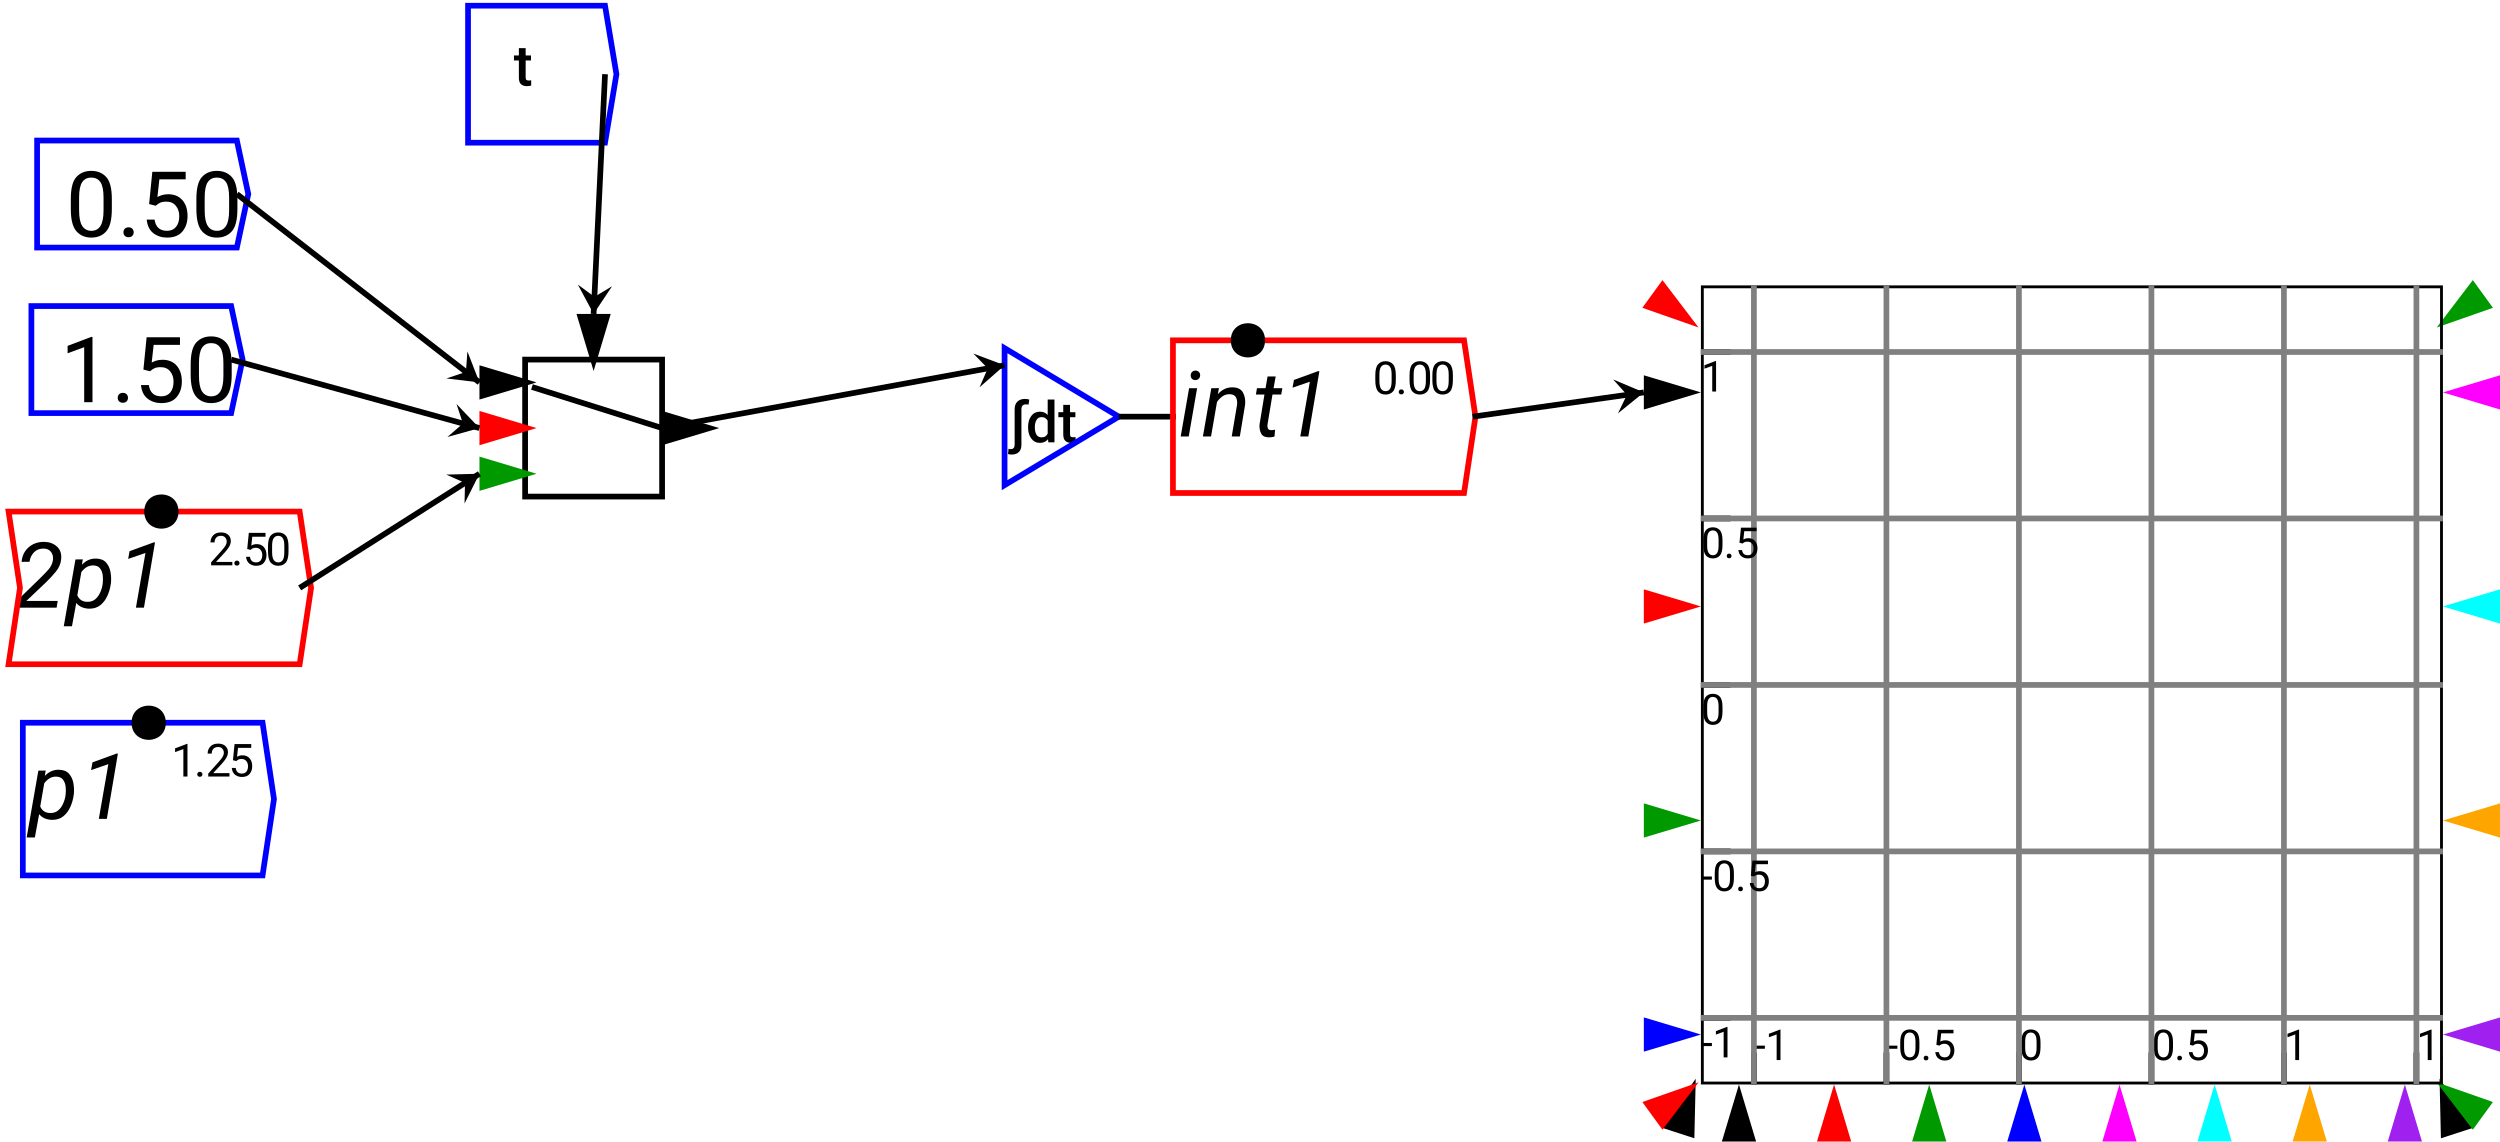 <?xml version="1.0" encoding="UTF-8"?>
<svg xmlns="http://www.w3.org/2000/svg" xmlns:xlink="http://www.w3.org/1999/xlink" width="438pt" height="200pt" viewBox="0 0 438 200" version="1.1">
<defs>
<g>
<symbol overflow="visible" id="glyph0-0">
<path style="stroke:none;" d="M 0.484 0 L 0.484 -7.109 L 3.953 -7.109 L 3.953 0 Z M 0.953 -6.844 L 2.203 -3.891 L 3.469 -6.844 Z M 2.344 -3.562 L 3.688 -0.406 L 3.688 -6.703 Z M 0.75 -6.641 L 0.75 -0.469 L 2.062 -3.562 Z M 0.953 -0.266 L 3.469 -0.266 L 2.203 -3.219 Z M 0.953 -0.266 "/>
</symbol>
<symbol overflow="visible" id="glyph0-1">
<path style="stroke:none;" d="M 3.062 -0.016 C 2.969 0.016 2.859 0.039 2.734 0.062 C 2.609 0.082 2.457 0.094 2.281 0.094 C 1.883 0.094 1.555 -0.016 1.297 -0.234 C 1.035 -0.461 0.906 -0.848 0.906 -1.391 L 0.906 -4.406 L 0.047 -4.406 L 0.047 -5.281 L 0.906 -5.281 L 0.906 -6.562 L 2.094 -6.562 L 2.094 -5.281 L 3.031 -5.281 L 3.031 -4.406 L 2.094 -4.406 L 2.094 -1.453 C 2.094 -1.211 2.145 -1.055 2.25 -0.984 C 2.352 -0.922 2.484 -0.891 2.641 -0.891 C 2.723 -0.891 2.801 -0.895 2.875 -0.906 C 2.957 -0.914 3.02 -0.926 3.062 -0.938 Z M 3.062 -0.016 "/>
</symbol>
<symbol overflow="visible" id="glyph0-2">
<path style="stroke:none;" d="M 1.953 0.391 C 1.953 0.984 1.801 1.422 1.5 1.703 C 1.195 1.992 0.773 2.141 0.234 2.141 C 0.004 2.141 -0.203 2.109 -0.391 2.047 L -0.312 1.125 C -0.176 1.164 -0.039 1.188 0.094 1.188 C 0.539 1.188 0.766 0.922 0.766 0.391 L 0.766 -5.797 C 0.766 -6.379 0.926 -6.828 1.25 -7.141 C 1.57 -7.453 2.016 -7.609 2.578 -7.609 C 2.703 -7.609 2.828 -7.598 2.953 -7.578 C 3.078 -7.555 3.203 -7.531 3.328 -7.5 L 3.203 -6.609 C 3.066 -6.641 2.914 -6.656 2.75 -6.656 C 2.219 -6.656 1.953 -6.367 1.953 -5.797 Z M 1.953 0.391 "/>
</symbol>
<symbol overflow="visible" id="glyph0-3">
<path style="stroke:none;" d="M 3.938 0 L 3.891 -0.547 C 3.535 -0.117 3.062 0.094 2.469 0.094 C 1.832 0.094 1.328 -0.16 0.953 -0.672 C 0.578 -1.18 0.391 -1.816 0.391 -2.578 L 0.391 -2.688 C 0.391 -3.488 0.578 -4.133 0.953 -4.625 C 1.328 -5.125 1.832 -5.375 2.469 -5.375 C 3.031 -5.375 3.484 -5.18 3.828 -4.797 L 3.828 -7.5 L 5.016 -7.5 L 5.016 0 Z M 1.578 -2.578 C 1.578 -2.109 1.664 -1.707 1.844 -1.375 C 2.031 -1.039 2.336 -0.875 2.766 -0.875 C 3.035 -0.875 3.254 -0.93 3.422 -1.047 C 3.598 -1.172 3.734 -1.332 3.828 -1.531 L 3.828 -3.781 C 3.734 -3.969 3.598 -4.117 3.422 -4.234 C 3.254 -4.359 3.039 -4.422 2.781 -4.422 C 2.352 -4.422 2.047 -4.25 1.859 -3.906 C 1.672 -3.57 1.578 -3.164 1.578 -2.688 Z M 1.578 -2.578 "/>
</symbol>
<symbol overflow="visible" id="glyph1-0">
<path style="stroke:none;" d="M 0.781 0 L 0.781 -11.375 L 6.312 -11.375 L 6.312 0 Z M 1.516 -10.953 L 3.531 -6.219 L 5.547 -10.953 Z M 3.75 -5.688 L 5.891 -0.656 L 5.891 -10.719 Z M 1.203 -10.625 L 1.203 -0.75 L 3.297 -5.688 Z M 1.516 -0.422 L 5.547 -0.422 L 3.531 -5.156 Z M 1.516 -0.422 "/>
</symbol>
<symbol overflow="visible" id="glyph1-1">
<path style="stroke:none;" d="M 2.109 -10.672 C 2.109 -10.922 2.18 -11.125 2.328 -11.281 C 2.484 -11.445 2.688 -11.535 2.938 -11.547 C 3.176 -11.547 3.375 -11.469 3.531 -11.312 C 3.695 -11.156 3.773 -10.957 3.766 -10.719 C 3.766 -10.477 3.688 -10.281 3.531 -10.125 C 3.375 -9.969 3.176 -9.883 2.938 -9.875 C 2.695 -9.875 2.5 -9.945 2.344 -10.094 C 2.188 -10.238 2.109 -10.43 2.109 -10.672 Z M 3.234 -8.453 L 1.766 0 L 0.359 0 L 1.828 -8.453 Z M 3.234 -8.453 "/>
</symbol>
<symbol overflow="visible" id="glyph1-2">
<path style="stroke:none;" d="M 4.953 -7.406 C 4.461 -7.414 4.031 -7.285 3.656 -7.016 C 3.289 -6.742 2.977 -6.422 2.719 -6.047 L 1.672 0 L 0.25 0 L 1.719 -8.453 L 3.062 -8.469 L 2.859 -7.406 C 3.191 -7.781 3.57 -8.078 4 -8.297 C 4.438 -8.516 4.914 -8.617 5.438 -8.609 C 6.344 -8.598 6.957 -8.285 7.281 -7.672 C 7.602 -7.066 7.723 -6.359 7.641 -5.547 L 6.719 0 L 5.297 0 L 6.234 -5.562 C 6.285 -6.07 6.223 -6.5 6.047 -6.844 C 5.879 -7.195 5.516 -7.383 4.953 -7.406 Z M 4.953 -7.406 "/>
</symbol>
<symbol overflow="visible" id="glyph1-3">
<path style="stroke:none;" d="M 3.797 0 C 3.629 0.062 3.457 0.102 3.281 0.125 C 3.102 0.145 2.93 0.156 2.766 0.156 C 2.109 0.145 1.664 -0.086 1.438 -0.547 C 1.207 -1.016 1.117 -1.535 1.172 -2.109 L 2.031 -7.344 L 0.531 -7.344 L 0.719 -8.453 L 2.219 -8.453 L 2.578 -10.516 L 4 -10.516 L 3.625 -8.453 L 5.172 -8.453 L 4.969 -7.344 L 3.438 -7.344 L 2.562 -2.078 C 2.531 -1.805 2.555 -1.578 2.641 -1.391 C 2.723 -1.203 2.914 -1.109 3.219 -1.109 C 3.332 -1.109 3.441 -1.113 3.547 -1.125 C 3.66 -1.145 3.773 -1.164 3.891 -1.188 Z M 3.797 0 "/>
</symbol>
<symbol overflow="visible" id="glyph1-4">
<path style="stroke:none;" d="M 6.656 -11.438 L 4.719 0 L 3.312 0 L 4.984 -9.594 L 1.953 -8.547 L 2.203 -9.906 L 6.406 -11.438 Z M 6.656 -11.438 "/>
</symbol>
<symbol overflow="visible" id="glyph1-5">
<path style="stroke:none;" d="M 7.609 -1.188 L 7.422 0 L 0.188 0 L 0.359 -1.109 L 4.562 -5.203 C 5 -5.629 5.457 -6.102 5.938 -6.625 C 6.414 -7.156 6.695 -7.742 6.781 -8.391 C 6.844 -8.922 6.734 -9.375 6.453 -9.75 C 6.18 -10.133 5.766 -10.336 5.203 -10.359 C 4.484 -10.379 3.906 -10.164 3.469 -9.719 C 3.031 -9.281 2.766 -8.723 2.672 -8.047 L 1.281 -8.031 C 1.375 -9.094 1.789 -9.945 2.531 -10.594 C 3.281 -11.238 4.191 -11.551 5.266 -11.531 C 6.148 -11.52 6.883 -11.25 7.469 -10.719 C 8.051 -10.195 8.301 -9.473 8.219 -8.547 C 8.156 -7.734 7.844 -6.988 7.281 -6.312 C 6.719 -5.633 6.16 -5.031 5.609 -4.5 L 2.125 -1.188 Z M 7.609 -1.188 "/>
</symbol>
<symbol overflow="visible" id="glyph1-6">
<path style="stroke:none;" d="M 4.109 0.172 C 3.672 0.16 3.254 0.078 2.859 -0.078 C 2.473 -0.242 2.141 -0.492 1.859 -0.828 L 1.109 3.25 L -0.328 3.25 L 1.719 -8.453 L 3 -8.469 L 2.859 -7.531 C 3.547 -8.27 4.375 -8.629 5.344 -8.609 C 6.125 -8.586 6.707 -8.352 7.094 -7.906 C 7.488 -7.457 7.742 -6.906 7.859 -6.25 C 7.973 -5.594 8 -4.953 7.938 -4.328 L 7.906 -4.156 C 7.82 -3.469 7.629 -2.785 7.328 -2.109 C 7.035 -1.441 6.625 -0.891 6.094 -0.453 C 5.562 -0.023 4.898 0.18 4.109 0.172 Z M 4.875 -7.406 C 4.414 -7.414 4.008 -7.312 3.656 -7.094 C 3.312 -6.875 3.008 -6.586 2.75 -6.234 L 2.047 -2.172 C 2.367 -1.43 2.938 -1.051 3.75 -1.031 C 4.32 -1.008 4.797 -1.156 5.172 -1.469 C 5.555 -1.789 5.852 -2.195 6.062 -2.688 C 6.281 -3.176 6.422 -3.664 6.484 -4.156 L 6.5 -4.312 C 6.551 -4.727 6.551 -5.172 6.5 -5.641 C 6.445 -6.117 6.297 -6.523 6.047 -6.859 C 5.805 -7.203 5.414 -7.383 4.875 -7.406 Z M 4.875 -7.406 "/>
</symbol>
<symbol overflow="visible" id="glyph2-0">
<path style="stroke:none;" d="M 0.391 0 L 0.391 -5.688 L 3.156 -5.688 L 3.156 0 Z M 0.766 -5.484 L 1.766 -3.109 L 2.766 -5.484 Z M 1.875 -2.844 L 2.953 -0.328 L 2.953 -5.359 Z M 0.609 -5.312 L 0.609 -0.375 L 1.656 -2.844 Z M 0.766 -0.219 L 2.766 -0.219 L 1.766 -2.578 Z M 0.766 -0.219 "/>
</symbol>
<symbol overflow="visible" id="glyph2-1">
<path style="stroke:none;" d=""/>
</symbol>
<symbol overflow="visible" id="glyph2-2">
<path style="stroke:none;" d="M 4.047 -3.297 L 4.047 -2.438 C 4.047 -1.5 3.883 -0.844 3.562 -0.469 C 3.238 -0.102 2.801 0.078 2.25 0.078 C 1.707 0.078 1.27 -0.102 0.938 -0.469 C 0.613 -0.844 0.453 -1.5 0.453 -2.438 L 0.453 -3.297 C 0.453 -4.223 0.613 -4.863 0.938 -5.219 C 1.258 -5.582 1.695 -5.766 2.25 -5.766 C 2.801 -5.766 3.238 -5.582 3.562 -5.219 C 3.883 -4.863 4.047 -4.223 4.047 -3.297 Z M 3.312 -2.312 L 3.312 -3.422 C 3.312 -4.055 3.219 -4.504 3.031 -4.766 C 2.852 -5.035 2.594 -5.172 2.25 -5.172 C 1.906 -5.172 1.641 -5.035 1.453 -4.766 C 1.266 -4.504 1.172 -4.055 1.172 -3.422 L 1.172 -2.312 C 1.172 -1.676 1.266 -1.219 1.453 -0.938 C 1.641 -0.656 1.906 -0.516 2.25 -0.516 C 2.602 -0.516 2.867 -0.656 3.047 -0.938 C 3.223 -1.219 3.312 -1.676 3.312 -2.312 Z M 3.312 -2.312 "/>
</symbol>
<symbol overflow="visible" id="glyph2-3">
<path style="stroke:none;" d="M 0.562 -0.391 C 0.562 -0.504 0.598 -0.602 0.672 -0.688 C 0.754 -0.781 0.867 -0.828 1.016 -0.828 C 1.16 -0.828 1.27 -0.781 1.344 -0.688 C 1.426 -0.602 1.469 -0.504 1.469 -0.391 C 1.469 -0.266 1.426 -0.16 1.344 -0.078 C 1.27 0.004 1.16 0.047 1.016 0.047 C 0.867 0.047 0.754 0.004 0.672 -0.078 C 0.598 -0.16 0.562 -0.266 0.562 -0.391 Z M 0.562 -0.391 "/>
</symbol>
<symbol overflow="visible" id="glyph2-4">
<path style="stroke:none;" d="M 4.203 -0.594 L 4.203 0 L 0.484 0 L 0.484 -0.516 L 2.344 -2.594 C 2.688 -2.977 2.914 -3.281 3.031 -3.5 C 3.156 -3.719 3.219 -3.938 3.219 -4.156 C 3.219 -4.438 3.129 -4.676 2.953 -4.875 C 2.785 -5.07 2.539 -5.172 2.219 -5.172 C 1.844 -5.172 1.562 -5.062 1.375 -4.844 C 1.188 -4.633 1.094 -4.359 1.094 -4.016 L 0.375 -4.016 C 0.375 -4.492 0.531 -4.906 0.844 -5.25 C 1.156 -5.594 1.613 -5.766 2.219 -5.766 C 2.758 -5.766 3.18 -5.625 3.484 -5.344 C 3.785 -5.07 3.938 -4.707 3.938 -4.25 C 3.938 -3.914 3.832 -3.578 3.625 -3.234 C 3.414 -2.891 3.164 -2.562 2.875 -2.25 L 1.344 -0.594 Z M 4.203 -0.594 "/>
</symbol>
<symbol overflow="visible" id="glyph2-5">
<path style="stroke:none;" d="M 1.391 -2.703 L 0.812 -2.859 L 1.094 -5.688 L 4.016 -5.688 L 4.016 -5.016 L 1.703 -5.016 L 1.531 -3.469 C 1.633 -3.531 1.766 -3.586 1.922 -3.641 C 2.086 -3.691 2.273 -3.719 2.484 -3.719 C 3.004 -3.719 3.414 -3.547 3.719 -3.203 C 4.031 -2.859 4.188 -2.395 4.188 -1.812 C 4.188 -1.27 4.035 -0.816 3.734 -0.453 C 3.441 -0.098 2.988 0.078 2.375 0.078 C 1.914 0.078 1.52 -0.051 1.188 -0.312 C 0.852 -0.57 0.66 -0.969 0.609 -1.5 L 1.297 -1.5 C 1.379 -0.844 1.738 -0.516 2.375 -0.516 C 2.719 -0.516 2.984 -0.629 3.172 -0.859 C 3.359 -1.098 3.453 -1.414 3.453 -1.812 C 3.453 -2.164 3.352 -2.461 3.156 -2.703 C 2.957 -2.953 2.676 -3.078 2.312 -3.078 C 2.07 -3.078 1.891 -3.039 1.766 -2.969 C 1.641 -2.906 1.516 -2.816 1.391 -2.703 Z M 1.391 -2.703 "/>
</symbol>
<symbol overflow="visible" id="glyph2-6">
<path style="stroke:none;" d="M 2.844 -5.719 L 2.844 0 L 2.125 0 L 2.125 -4.812 L 0.672 -4.281 L 0.672 -4.938 L 2.734 -5.719 Z M 2.844 -5.719 "/>
</symbol>
<symbol overflow="visible" id="glyph3-0">
<path style="stroke:none;" d="M 0.781 0 L 0.781 -11.375 L 6.312 -11.375 L 6.312 0 Z M 1.516 -10.953 L 3.531 -6.219 L 5.547 -10.953 Z M 3.75 -5.688 L 5.891 -0.656 L 5.891 -10.719 Z M 1.203 -10.625 L 1.203 -0.75 L 3.297 -5.688 Z M 1.516 -0.422 L 5.547 -0.422 L 3.531 -5.156 Z M 1.516 -0.422 "/>
</symbol>
<symbol overflow="visible" id="glyph3-1">
<path style="stroke:none;" d=""/>
</symbol>
<symbol overflow="visible" id="glyph3-2">
<path style="stroke:none;" d="M 8.094 -6.594 L 8.094 -4.859 C 8.094 -2.992 7.77 -1.691 7.125 -0.953 C 6.477 -0.211 5.602 0.156 4.5 0.156 C 3.414 0.156 2.547 -0.211 1.891 -0.953 C 1.234 -1.691 0.906 -2.992 0.906 -4.859 L 0.906 -6.594 C 0.906 -8.457 1.227 -9.742 1.875 -10.453 C 2.531 -11.172 3.398 -11.531 4.484 -11.531 C 5.586 -11.531 6.461 -11.172 7.109 -10.453 C 7.766 -9.742 8.094 -8.457 8.094 -6.594 Z M 6.641 -4.625 L 6.641 -6.844 C 6.641 -8.125 6.457 -9.031 6.094 -9.562 C 5.727 -10.094 5.191 -10.359 4.484 -10.359 C 3.797 -10.359 3.27 -10.094 2.906 -9.562 C 2.539 -9.031 2.359 -8.125 2.359 -6.844 L 2.359 -4.625 C 2.359 -3.352 2.539 -2.438 2.906 -1.875 C 3.281 -1.312 3.812 -1.031 4.5 -1.031 C 5.207 -1.031 5.738 -1.312 6.094 -1.875 C 6.457 -2.438 6.641 -3.352 6.641 -4.625 Z M 6.641 -4.625 "/>
</symbol>
<symbol overflow="visible" id="glyph3-3">
<path style="stroke:none;" d="M 1.125 -0.766 C 1.125 -1.016 1.203 -1.223 1.359 -1.391 C 1.516 -1.555 1.738 -1.641 2.031 -1.641 C 2.32 -1.641 2.539 -1.555 2.688 -1.391 C 2.844 -1.223 2.922 -1.016 2.922 -0.766 C 2.922 -0.523 2.844 -0.32 2.688 -0.156 C 2.539 0.008 2.32 0.094 2.031 0.094 C 1.738 0.094 1.516 0.008 1.359 -0.156 C 1.203 -0.32 1.125 -0.523 1.125 -0.766 Z M 1.125 -0.766 "/>
</symbol>
<symbol overflow="visible" id="glyph3-4">
<path style="stroke:none;" d="M 2.781 -5.422 L 1.625 -5.719 L 2.188 -11.375 L 8.031 -11.375 L 8.031 -10.047 L 3.422 -10.047 L 3.078 -6.953 C 3.285 -7.066 3.547 -7.176 3.859 -7.281 C 4.18 -7.383 4.551 -7.438 4.969 -7.438 C 6.02 -7.438 6.848 -7.094 7.453 -6.406 C 8.055 -5.719 8.359 -4.789 8.359 -3.625 C 8.359 -2.539 8.062 -1.641 7.469 -0.922 C 6.875 -0.203 5.973 0.156 4.766 0.156 C 3.836 0.156 3.035 -0.102 2.359 -0.625 C 1.691 -1.145 1.305 -1.938 1.203 -3 L 2.578 -3 C 2.766 -1.688 3.492 -1.031 4.766 -1.031 C 5.441 -1.031 5.969 -1.258 6.344 -1.719 C 6.719 -2.188 6.906 -2.816 6.906 -3.609 C 6.906 -4.328 6.707 -4.926 6.312 -5.406 C 5.926 -5.895 5.367 -6.141 4.641 -6.141 C 4.148 -6.141 3.781 -6.07 3.531 -5.938 C 3.281 -5.812 3.031 -5.641 2.781 -5.422 Z M 2.781 -5.422 "/>
</symbol>
<symbol overflow="visible" id="glyph3-5">
<path style="stroke:none;" d="M 5.703 -11.438 L 5.703 0 L 4.25 0 L 4.25 -9.641 L 1.344 -8.578 L 1.344 -9.875 L 5.469 -11.438 Z M 5.703 -11.438 "/>
</symbol>
<symbol overflow="visible" id="glyph4-0">
<path style="stroke:none;" d="M 0.359 0 L 0.359 -5.312 L 2.953 -5.312 L 2.953 0 Z M 0.703 -5.109 L 1.641 -2.906 L 2.578 -5.109 Z M 1.75 -2.656 L 2.75 -0.312 L 2.75 -5 Z M 0.562 -4.953 L 0.562 -0.344 L 1.531 -2.656 Z M 0.703 -0.203 L 2.578 -0.203 L 1.641 -2.406 Z M 0.703 -0.203 "/>
</symbol>
<symbol overflow="visible" id="glyph4-1">
<path style="stroke:none;" d="M 1.922 -2.531 L 1.922 -1.984 L 0.141 -1.984 L 0.141 -2.531 Z M 1.922 -2.531 "/>
</symbol>
<symbol overflow="visible" id="glyph4-2">
<path style="stroke:none;" d="M 2.656 -5.344 L 2.656 0 L 1.984 0 L 1.984 -4.5 L 0.625 -4 L 0.625 -4.609 L 2.547 -5.344 Z M 2.656 -5.344 "/>
</symbol>
<symbol overflow="visible" id="glyph4-3">
<path style="stroke:none;" d="M 3.781 -3.078 L 3.781 -2.266 C 3.781 -1.398 3.629 -0.789 3.328 -0.438 C 3.023 -0.094 2.613 0.078 2.094 0.078 C 1.594 0.078 1.188 -0.094 0.875 -0.438 C 0.57 -0.789 0.422 -1.398 0.422 -2.266 L 0.422 -3.078 C 0.422 -3.941 0.57 -4.539 0.875 -4.875 C 1.176 -5.207 1.582 -5.375 2.094 -5.375 C 2.602 -5.375 3.008 -5.207 3.312 -4.875 C 3.625 -4.539 3.781 -3.941 3.781 -3.078 Z M 3.094 -2.156 L 3.094 -3.188 C 3.094 -3.789 3.004 -4.211 2.828 -4.453 C 2.66 -4.703 2.414 -4.828 2.094 -4.828 C 1.77 -4.828 1.52 -4.703 1.344 -4.453 C 1.176 -4.211 1.094 -3.789 1.094 -3.188 L 1.094 -2.156 C 1.094 -1.562 1.18 -1.133 1.359 -0.875 C 1.535 -0.613 1.781 -0.484 2.094 -0.484 C 2.426 -0.484 2.676 -0.613 2.844 -0.875 C 3.008 -1.133 3.094 -1.562 3.094 -2.156 Z M 3.094 -2.156 "/>
</symbol>
<symbol overflow="visible" id="glyph4-4">
<path style="stroke:none;" d="M 0.531 -0.359 C 0.531 -0.473 0.562 -0.566 0.625 -0.641 C 0.695 -0.723 0.801 -0.766 0.938 -0.766 C 1.082 -0.766 1.188 -0.723 1.25 -0.641 C 1.32 -0.566 1.359 -0.473 1.359 -0.359 C 1.359 -0.242 1.32 -0.145 1.25 -0.062 C 1.188 0.008 1.082 0.047 0.938 0.047 C 0.801 0.047 0.695 0.008 0.625 -0.062 C 0.562 -0.145 0.531 -0.242 0.531 -0.359 Z M 0.531 -0.359 "/>
</symbol>
<symbol overflow="visible" id="glyph4-5">
<path style="stroke:none;" d="M 1.297 -2.531 L 0.75 -2.672 L 1.016 -5.312 L 3.75 -5.312 L 3.75 -4.688 L 1.594 -4.688 L 1.438 -3.234 C 1.531 -3.297 1.648 -3.348 1.797 -3.391 C 1.953 -3.441 2.125 -3.469 2.312 -3.469 C 2.801 -3.469 3.188 -3.305 3.469 -2.984 C 3.758 -2.66 3.906 -2.227 3.906 -1.688 C 3.906 -1.188 3.766 -0.766 3.484 -0.422 C 3.211 -0.086 2.789 0.078 2.219 0.078 C 1.789 0.078 1.422 -0.039 1.109 -0.281 C 0.797 -0.531 0.613 -0.898 0.562 -1.391 L 1.203 -1.391 C 1.285 -0.785 1.625 -0.484 2.219 -0.484 C 2.539 -0.484 2.785 -0.586 2.953 -0.797 C 3.129 -1.016 3.219 -1.312 3.219 -1.688 C 3.219 -2.02 3.125 -2.297 2.938 -2.516 C 2.758 -2.742 2.5 -2.859 2.156 -2.859 C 1.938 -2.859 1.766 -2.828 1.641 -2.766 C 1.523 -2.711 1.41 -2.633 1.297 -2.531 Z M 1.297 -2.531 "/>
</symbol>
</g>
<clipPath id="clip1">
  <path d="M 298 50 L 428 50 L 428 190 L 298 190 Z M 298 50 "/>
</clipPath>
<clipPath id="clip2">
  <path d="M 306 183 L 308 183 L 308 190 L 306 190 Z M 306 183 "/>
</clipPath>
<clipPath id="clip3">
  <path d="M 306 50 L 308 50 L 308 190 L 306 190 Z M 306 50 "/>
</clipPath>
<clipPath id="clip4">
  <path d="M 330 183 L 331 183 L 331 190 L 330 190 Z M 330 183 "/>
</clipPath>
<clipPath id="clip5">
  <path d="M 330 50 L 331 50 L 331 190 L 330 190 Z M 330 50 "/>
</clipPath>
<clipPath id="clip6">
  <path d="M 353 183 L 355 183 L 355 190 L 353 190 Z M 353 183 "/>
</clipPath>
<clipPath id="clip7">
  <path d="M 353 50 L 355 50 L 355 190 L 353 190 Z M 353 50 "/>
</clipPath>
<clipPath id="clip8">
  <path d="M 376 183 L 378 183 L 378 190 L 376 190 Z M 376 183 "/>
</clipPath>
<clipPath id="clip9">
  <path d="M 376 50 L 378 50 L 378 190 L 376 190 Z M 376 50 "/>
</clipPath>
<clipPath id="clip10">
  <path d="M 399 183 L 401 183 L 401 190 L 399 190 Z M 399 183 "/>
</clipPath>
<clipPath id="clip11">
  <path d="M 399 50 L 401 50 L 401 190 L 399 190 Z M 399 50 "/>
</clipPath>
<clipPath id="clip12">
  <path d="M 422 183 L 424 183 L 424 190 L 422 190 Z M 422 183 "/>
</clipPath>
<clipPath id="clip13">
  <path d="M 423 180 L 428 180 L 428 186 L 423 186 Z M 423 180 "/>
</clipPath>
<clipPath id="clip14">
  <path d="M 422 50 L 424 50 L 424 190 L 422 190 Z M 422 50 "/>
</clipPath>
<clipPath id="clip15">
  <path d="M 298 177 L 304 177 L 304 179 L 298 179 Z M 298 177 "/>
</clipPath>
<clipPath id="clip16">
  <path d="M 298 177 L 428 177 L 428 179 L 298 179 Z M 298 177 "/>
</clipPath>
<clipPath id="clip17">
  <path d="M 298 148 L 304 148 L 304 150 L 298 150 Z M 298 148 "/>
</clipPath>
<clipPath id="clip18">
  <path d="M 298 148 L 428 148 L 428 150 L 298 150 Z M 298 148 "/>
</clipPath>
<clipPath id="clip19">
  <path d="M 298 119 L 304 119 L 304 121 L 298 121 Z M 298 119 "/>
</clipPath>
<clipPath id="clip20">
  <path d="M 298 119 L 428 119 L 428 121 L 298 121 Z M 298 119 "/>
</clipPath>
<clipPath id="clip21">
  <path d="M 298 90 L 304 90 L 304 92 L 298 92 Z M 298 90 "/>
</clipPath>
<clipPath id="clip22">
  <path d="M 298 90 L 428 90 L 428 92 L 298 92 Z M 298 90 "/>
</clipPath>
<clipPath id="clip23">
  <path d="M 298 61 L 304 61 L 304 63 L 298 63 Z M 298 61 "/>
</clipPath>
<clipPath id="clip24">
  <path d="M 298 61 L 428 61 L 428 63 L 298 63 Z M 298 61 "/>
</clipPath>
</defs>
<g id="surface77">
<g style="fill:rgb(0%,0%,0%);fill-opacity:1;">
  <use xlink:href="#glyph0-1" x="90" y="15"/>
</g>
<path style="fill:none;stroke-width:1;stroke-linecap:butt;stroke-linejoin:miter;stroke:rgb(0%,0%,100%);stroke-opacity:1;stroke-miterlimit:10;" d="M -12 -12 L -12 12 L 12 12 L 14 0 L 12 -12 Z M -12 -12 " transform="matrix(1,0,0,1,94,13)"/>
<g style="fill:rgb(0%,0%,0%);fill-opacity:1;">
  <use xlink:href="#glyph0-2" x="177" y="77.5"/>
</g>
<g style="fill:rgb(0%,0%,0%);fill-opacity:1;">
  <use xlink:href="#glyph0-3" x="179.727" y="77.5"/>
  <use xlink:href="#glyph0-1" x="185.376" y="77.5"/>
</g>
<path style="fill:none;stroke-width:1;stroke-linecap:butt;stroke-linejoin:miter;stroke:rgb(0%,0%,100%);stroke-opacity:1;stroke-miterlimit:10;" d="M -8 12 L -8 -12 L 12 0 Z M -8 12 " transform="matrix(1,0,0,1,184,73)"/>
<path style="fill:none;stroke-width:1;stroke-linecap:butt;stroke-linejoin:miter;stroke:rgb(0%,0%,0%);stroke-opacity:1;stroke-miterlimit:10;" d="M 12 0 L 22 0 " transform="matrix(1,0,0,1,184,73)"/>
<g style="fill:rgb(0%,0%,0%);fill-opacity:1;">
  <use xlink:href="#glyph1-1" x="206.5" y="76.469"/>
  <use xlink:href="#glyph1-2" x="210.5" y="76.469"/>
  <use xlink:href="#glyph1-3" x="219.5" y="76.469"/>
  <use xlink:href="#glyph1-4" x="224.5" y="76.469"/>
</g>
<g style="fill:rgb(0%,0%,0%);fill-opacity:1;">
  <use xlink:href="#glyph2-1" x="238.5" y="69.047"/>
  <use xlink:href="#glyph2-2" x="240.5" y="69.047"/>
  <use xlink:href="#glyph2-3" x="244.5" y="69.047"/>
  <use xlink:href="#glyph2-2" x="246.5" y="69.047"/>
  <use xlink:href="#glyph2-2" x="250.5" y="69.047"/>
</g>
<path style="fill:none;stroke-width:1;stroke-linecap:butt;stroke-linejoin:miter;stroke:rgb(100%,0%,0%);stroke-opacity:1;stroke-miterlimit:10;" d="M -25.5 -13.375 L -25.5 13.375 L 25.5 13.375 L 27.5 0 L 25.5 -13.375 Z M -25.5 -13.375 " transform="matrix(1,0,0,1,231,73)"/>
<path style=" stroke:none;fill-rule:nonzero;fill:rgb(0%,0%,0%);fill-opacity:1;" d="M 221.637 59.625 C 221.637 63.625 215.637 63.625 215.637 59.625 C 215.637 55.625 221.637 55.625 221.637 59.625 "/>
<g style="fill:rgb(0%,0%,0%);fill-opacity:1;">
  <use xlink:href="#glyph3-1" x="7.5" y="41.469"/>
  <use xlink:href="#glyph3-2" x="11.5" y="41.469"/>
  <use xlink:href="#glyph3-3" x="20.5" y="41.469"/>
  <use xlink:href="#glyph3-4" x="24.5" y="41.469"/>
  <use xlink:href="#glyph3-2" x="33.5" y="41.469"/>
</g>
<path style="fill:none;stroke-width:1;stroke-linecap:butt;stroke-linejoin:miter;stroke:rgb(0%,0%,100%);stroke-opacity:1;stroke-miterlimit:10;" d="M -17.5 -9.375 L -17.5 9.375 L 17.5 9.375 L 19.5 0 L 17.5 -9.375 Z M -17.5 -9.375 " transform="matrix(1,0,0,1,24,34)"/>
<g style="fill:rgb(0%,0%,0%);fill-opacity:1;">
  <use xlink:href="#glyph3-1" x="6.5" y="70.469"/>
  <use xlink:href="#glyph3-5" x="10.5" y="70.469"/>
  <use xlink:href="#glyph3-3" x="19.5" y="70.469"/>
  <use xlink:href="#glyph3-4" x="23.5" y="70.469"/>
  <use xlink:href="#glyph3-2" x="32.5" y="70.469"/>
</g>
<path style="fill:none;stroke-width:1;stroke-linecap:butt;stroke-linejoin:miter;stroke:rgb(0%,0%,100%);stroke-opacity:1;stroke-miterlimit:10;" d="M -17.5 -9.375 L -17.5 9.375 L 17.5 9.375 L 19.5 0 L 17.5 -9.375 Z M -17.5 -9.375 " transform="matrix(1,0,0,1,23,63)"/>
<g style="fill:rgb(0%,0%,0%);fill-opacity:1;">
  <use xlink:href="#glyph1-5" x="2.5" y="106.469"/>
  <use xlink:href="#glyph1-6" x="11.5" y="106.469"/>
  <use xlink:href="#glyph1-4" x="20.5" y="106.469"/>
</g>
<g style="fill:rgb(0%,0%,0%);fill-opacity:1;">
  <use xlink:href="#glyph2-1" x="34.5" y="99.047"/>
  <use xlink:href="#glyph2-4" x="36.5" y="99.047"/>
  <use xlink:href="#glyph2-3" x="40.5" y="99.047"/>
  <use xlink:href="#glyph2-5" x="42.5" y="99.047"/>
  <use xlink:href="#glyph2-2" x="46.5" y="99.047"/>
</g>
<path style="fill:none;stroke-width:1;stroke-linecap:butt;stroke-linejoin:miter;stroke:rgb(100%,0%,0%);stroke-opacity:1;stroke-miterlimit:10;" d="M -25.5 -13.375 L -23.5 0 L -25.5 13.375 L 25.5 13.375 L 27.5 0 L 25.5 -13.375 Z M -25.5 -13.375 " transform="matrix(1,0,0,1,27,103)"/>
<path style=" stroke:none;fill-rule:nonzero;fill:rgb(0%,0%,0%);fill-opacity:1;" d="M 31.273 89.625 C 31.273 93.625 25.273 93.625 25.273 89.625 C 25.273 85.625 31.273 85.625 31.273 89.625 "/>
<g style="fill:rgb(0%,0%,0%);fill-opacity:1;">
  <use xlink:href="#glyph1-6" x="5" y="143.469"/>
  <use xlink:href="#glyph1-4" x="14" y="143.469"/>
</g>
<g style="fill:rgb(0%,0%,0%);fill-opacity:1;">
  <use xlink:href="#glyph2-1" x="28" y="136.047"/>
  <use xlink:href="#glyph2-6" x="30" y="136.047"/>
  <use xlink:href="#glyph2-3" x="34" y="136.047"/>
  <use xlink:href="#glyph2-4" x="36" y="136.047"/>
  <use xlink:href="#glyph2-5" x="40" y="136.047"/>
</g>
<path style="fill:none;stroke-width:1;stroke-linecap:butt;stroke-linejoin:miter;stroke:rgb(0%,0%,100%);stroke-opacity:1;stroke-miterlimit:10;" d="M -21 -13.375 L -21 13.375 L 21 13.375 L 23 0 L 21 -13.375 Z M -21 -13.375 " transform="matrix(1,0,0,1,25,140)"/>
<path style=" stroke:none;fill-rule:nonzero;fill:rgb(0%,0%,0%);fill-opacity:1;" d="M 29.051 126.625 C 29.051 130.625 23.051 130.625 23.051 126.625 C 23.051 122.625 29.051 122.625 29.051 126.625 "/>
<path style=" stroke:none;fill-rule:nonzero;fill:rgb(0%,0%,0%);fill-opacity:1;" d="M 297.09 188.988 L 291.148 197.574 L 296.852 199.426 "/>
<path style=" stroke:none;fill-rule:nonzero;fill:rgb(0%,0%,0%);fill-opacity:1;" d="M 427.41 188.988 L 427.648 199.426 L 433.352 197.574 "/>
<path style=" stroke:none;fill-rule:nonzero;fill:rgb(100%,0%,0%);fill-opacity:1;" d="M 297.59 189.621 L 287.738 193.074 L 291.262 197.926 "/>
<path style=" stroke:none;fill-rule:nonzero;fill:rgb(100%,0%,0%);fill-opacity:1;" d="M 297.59 57.379 L 291.262 49.074 L 287.738 53.926 "/>
<path style=" stroke:none;fill-rule:nonzero;fill:rgb(0%,60%,0%);fill-opacity:1;" d="M 426.91 189.621 L 433.238 197.926 L 436.762 193.074 "/>
<path style=" stroke:none;fill-rule:nonzero;fill:rgb(0%,60%,0%);fill-opacity:1;" d="M 426.91 57.379 L 436.762 53.926 L 433.238 49.074 "/>
<path style=" stroke:none;fill-rule:nonzero;fill:rgb(0%,0%,0%);fill-opacity:1;" d="M 298 68.75 L 288 65.75 L 288 71.75 "/>
<path style=" stroke:none;fill-rule:nonzero;fill:rgb(100%,0%,0%);fill-opacity:1;" d="M 298 106.25 L 288 103.25 L 288 109.25 "/>
<path style=" stroke:none;fill-rule:nonzero;fill:rgb(0%,60%,0%);fill-opacity:1;" d="M 298 143.75 L 288 140.75 L 288 146.75 "/>
<path style=" stroke:none;fill-rule:nonzero;fill:rgb(0%,0%,100%);fill-opacity:1;" d="M 298 181.25 L 288 178.25 L 288 184.25 "/>
<path style=" stroke:none;fill-rule:nonzero;fill:rgb(100%,0%,100%);fill-opacity:1;" d="M 428 68.75 L 438 71.75 L 438 65.75 "/>
<path style=" stroke:none;fill-rule:nonzero;fill:rgb(0%,100%,100%);fill-opacity:1;" d="M 428 106.25 L 438 109.25 L 438 103.25 "/>
<path style=" stroke:none;fill-rule:nonzero;fill:rgb(100%,64.7%,0%);fill-opacity:1;" d="M 428 143.75 L 438 146.75 L 438 140.75 "/>
<path style=" stroke:none;fill-rule:nonzero;fill:rgb(62.7%,12.5%,94.1%);fill-opacity:1;" d="M 428 181.25 L 438 184.25 L 438 178.25 "/>
<path style=" stroke:none;fill-rule:nonzero;fill:rgb(0%,0%,0%);fill-opacity:1;" d="M 304.668 190 L 301.668 200 L 307.668 200 "/>
<path style=" stroke:none;fill-rule:nonzero;fill:rgb(100%,0%,0%);fill-opacity:1;" d="M 321.332 190 L 318.332 200 L 324.332 200 "/>
<path style=" stroke:none;fill-rule:nonzero;fill:rgb(0%,60%,0%);fill-opacity:1;" d="M 338 190 L 335 200 L 341 200 "/>
<path style=" stroke:none;fill-rule:nonzero;fill:rgb(0%,0%,100%);fill-opacity:1;" d="M 354.668 190 L 351.668 200 L 357.668 200 "/>
<path style=" stroke:none;fill-rule:nonzero;fill:rgb(100%,0%,100%);fill-opacity:1;" d="M 371.332 190 L 368.332 200 L 374.332 200 "/>
<path style=" stroke:none;fill-rule:nonzero;fill:rgb(0%,100%,100%);fill-opacity:1;" d="M 388 190 L 385 200 L 391 200 "/>
<path style=" stroke:none;fill-rule:nonzero;fill:rgb(100%,64.7%,0%);fill-opacity:1;" d="M 404.668 190 L 401.668 200 L 407.668 200 "/>
<path style=" stroke:none;fill-rule:nonzero;fill:rgb(62.7%,12.5%,94.1%);fill-opacity:1;" d="M 421.332 190 L 418.332 200 L 424.332 200 "/>
<g clip-path="url(#clip1)" clip-rule="nonzero">
<path style="fill:none;stroke-width:1;stroke-linecap:butt;stroke-linejoin:miter;stroke:rgb(0%,0%,0%);stroke-opacity:1;stroke-miterlimit:10;" d="M 275 177 L 405 177 L 405 37 L 275 37 Z M 275 177 " transform="matrix(1,0,0,1,23,13)"/>
</g>
<g clip-path="url(#clip2)" clip-rule="nonzero">
<path style="fill:none;stroke-width:1;stroke-linecap:butt;stroke-linejoin:miter;stroke:rgb(0%,0%,0%);stroke-opacity:1;stroke-miterlimit:10;" d="M 284.285 177 L 284.285 171.398 " transform="matrix(1,0,0,1,23,13)"/>
</g>
<g style="fill:rgb(0%,0%,0%);fill-opacity:1;">
  <use xlink:href="#glyph4-1" x="307.285" y="185.728"/>
  <use xlink:href="#glyph4-2" x="309.285" y="185.728"/>
</g>
<g clip-path="url(#clip3)" clip-rule="nonzero">
<path style="fill:none;stroke-width:1;stroke-linecap:butt;stroke-linejoin:miter;stroke:rgb(50%,50%,50%);stroke-opacity:1;stroke-miterlimit:10;" d="M 284.285 177 L 284.285 37 " transform="matrix(1,0,0,1,23,13)"/>
</g>
<g clip-path="url(#clip4)" clip-rule="nonzero">
<path style="fill:none;stroke-width:1;stroke-linecap:butt;stroke-linejoin:miter;stroke:rgb(0%,0%,0%);stroke-opacity:1;stroke-miterlimit:10;" d="M 307.5 177 L 307.5 171.398 " transform="matrix(1,0,0,1,23,13)"/>
</g>
<g style="fill:rgb(0%,0%,0%);fill-opacity:1;">
  <use xlink:href="#glyph4-1" x="330.5" y="185.728"/>
  <use xlink:href="#glyph4-3" x="332.5" y="185.728"/>
  <use xlink:href="#glyph4-4" x="336.5" y="185.728"/>
  <use xlink:href="#glyph4-5" x="338.5" y="185.728"/>
</g>
<g clip-path="url(#clip5)" clip-rule="nonzero">
<path style="fill:none;stroke-width:1;stroke-linecap:butt;stroke-linejoin:miter;stroke:rgb(50%,50%,50%);stroke-opacity:1;stroke-miterlimit:10;" d="M 307.5 177 L 307.5 37 " transform="matrix(1,0,0,1,23,13)"/>
</g>
<g clip-path="url(#clip6)" clip-rule="nonzero">
<path style="fill:none;stroke-width:1;stroke-linecap:butt;stroke-linejoin:miter;stroke:rgb(0%,0%,0%);stroke-opacity:1;stroke-miterlimit:10;" d="M 330.715 177 L 330.715 171.398 " transform="matrix(1,0,0,1,23,13)"/>
</g>
<g style="fill:rgb(0%,0%,0%);fill-opacity:1;">
  <use xlink:href="#glyph4-3" x="353.715" y="185.728"/>
</g>
<g clip-path="url(#clip7)" clip-rule="nonzero">
<path style="fill:none;stroke-width:1;stroke-linecap:butt;stroke-linejoin:miter;stroke:rgb(50%,50%,50%);stroke-opacity:1;stroke-miterlimit:10;" d="M 330.715 177 L 330.715 37 " transform="matrix(1,0,0,1,23,13)"/>
</g>
<g clip-path="url(#clip8)" clip-rule="nonzero">
<path style="fill:none;stroke-width:1;stroke-linecap:butt;stroke-linejoin:miter;stroke:rgb(0%,0%,0%);stroke-opacity:1;stroke-miterlimit:10;" d="M 353.93 177 L 353.93 171.398 " transform="matrix(1,0,0,1,23,13)"/>
</g>
<g style="fill:rgb(0%,0%,0%);fill-opacity:1;">
  <use xlink:href="#glyph4-3" x="376.93" y="185.728"/>
  <use xlink:href="#glyph4-4" x="380.93" y="185.728"/>
  <use xlink:href="#glyph4-5" x="382.93" y="185.728"/>
</g>
<g clip-path="url(#clip9)" clip-rule="nonzero">
<path style="fill:none;stroke-width:1;stroke-linecap:butt;stroke-linejoin:miter;stroke:rgb(50%,50%,50%);stroke-opacity:1;stroke-miterlimit:10;" d="M 353.93 177 L 353.93 37 " transform="matrix(1,0,0,1,23,13)"/>
</g>
<g clip-path="url(#clip10)" clip-rule="nonzero">
<path style="fill:none;stroke-width:1;stroke-linecap:butt;stroke-linejoin:miter;stroke:rgb(0%,0%,0%);stroke-opacity:1;stroke-miterlimit:10;" d="M 377.145 177 L 377.145 171.398 " transform="matrix(1,0,0,1,23,13)"/>
</g>
<g style="fill:rgb(0%,0%,0%);fill-opacity:1;">
  <use xlink:href="#glyph4-2" x="400.145" y="185.728"/>
</g>
<g clip-path="url(#clip11)" clip-rule="nonzero">
<path style="fill:none;stroke-width:1;stroke-linecap:butt;stroke-linejoin:miter;stroke:rgb(50%,50%,50%);stroke-opacity:1;stroke-miterlimit:10;" d="M 377.145 177 L 377.145 37 " transform="matrix(1,0,0,1,23,13)"/>
</g>
<g clip-path="url(#clip12)" clip-rule="nonzero">
<path style="fill:none;stroke-width:1;stroke-linecap:butt;stroke-linejoin:miter;stroke:rgb(0%,0%,0%);stroke-opacity:1;stroke-miterlimit:10;" d="M 400.355 177 L 400.355 171.398 " transform="matrix(1,0,0,1,23,13)"/>
</g>
<g clip-path="url(#clip13)" clip-rule="nonzero">
<g style="fill:rgb(0%,0%,0%);fill-opacity:1;">
  <use xlink:href="#glyph4-2" x="423.355" y="185.728"/>
  <use xlink:href="#glyph4-4" x="427.355" y="185.728"/>
  <use xlink:href="#glyph4-5" x="429.355" y="185.728"/>
</g>
</g>
<g clip-path="url(#clip14)" clip-rule="nonzero">
<path style="fill:none;stroke-width:1;stroke-linecap:butt;stroke-linejoin:miter;stroke:rgb(50%,50%,50%);stroke-opacity:1;stroke-miterlimit:10;" d="M 400.355 177 L 400.355 37 " transform="matrix(1,0,0,1,23,13)"/>
</g>
<g clip-path="url(#clip15)" clip-rule="nonzero">
<path style="fill:none;stroke-width:1;stroke-linecap:butt;stroke-linejoin:miter;stroke:rgb(0%,0%,0%);stroke-opacity:1;stroke-miterlimit:10;" d="M 275 165.332 L 280.199 165.332 " transform="matrix(1,0,0,1,23,13)"/>
</g>
<g style="fill:rgb(0%,0%,0%);fill-opacity:1;">
  <use xlink:href="#glyph4-1" x="298" y="185.259"/>
  <use xlink:href="#glyph4-2" x="300" y="185.259"/>
</g>
<g clip-path="url(#clip16)" clip-rule="nonzero">
<path style="fill:none;stroke-width:1;stroke-linecap:butt;stroke-linejoin:miter;stroke:rgb(50%,50%,50%);stroke-opacity:1;stroke-miterlimit:10;" d="M 275 165.332 L 405 165.332 " transform="matrix(1,0,0,1,23,13)"/>
</g>
<g clip-path="url(#clip17)" clip-rule="nonzero">
<path style="fill:none;stroke-width:1;stroke-linecap:butt;stroke-linejoin:miter;stroke:rgb(0%,0%,0%);stroke-opacity:1;stroke-miterlimit:10;" d="M 275 136.168 L 280.199 136.168 " transform="matrix(1,0,0,1,23,13)"/>
</g>
<g style="fill:rgb(0%,0%,0%);fill-opacity:1;">
  <use xlink:href="#glyph4-1" x="298" y="156.095"/>
  <use xlink:href="#glyph4-3" x="300" y="156.095"/>
  <use xlink:href="#glyph4-4" x="304" y="156.095"/>
  <use xlink:href="#glyph4-5" x="306" y="156.095"/>
</g>
<g clip-path="url(#clip18)" clip-rule="nonzero">
<path style="fill:none;stroke-width:1;stroke-linecap:butt;stroke-linejoin:miter;stroke:rgb(50%,50%,50%);stroke-opacity:1;stroke-miterlimit:10;" d="M 275 136.168 L 405 136.168 " transform="matrix(1,0,0,1,23,13)"/>
</g>
<g clip-path="url(#clip19)" clip-rule="nonzero">
<path style="fill:none;stroke-width:1;stroke-linecap:butt;stroke-linejoin:miter;stroke:rgb(0%,0%,0%);stroke-opacity:1;stroke-miterlimit:10;" d="M 275 107 L 280.199 107 " transform="matrix(1,0,0,1,23,13)"/>
</g>
<g style="fill:rgb(0%,0%,0%);fill-opacity:1;">
  <use xlink:href="#glyph4-3" x="298" y="126.927"/>
</g>
<g clip-path="url(#clip20)" clip-rule="nonzero">
<path style="fill:none;stroke-width:1;stroke-linecap:butt;stroke-linejoin:miter;stroke:rgb(50%,50%,50%);stroke-opacity:1;stroke-miterlimit:10;" d="M 275 107 L 405 107 " transform="matrix(1,0,0,1,23,13)"/>
</g>
<g clip-path="url(#clip21)" clip-rule="nonzero">
<path style="fill:none;stroke-width:1;stroke-linecap:butt;stroke-linejoin:miter;stroke:rgb(0%,0%,0%);stroke-opacity:1;stroke-miterlimit:10;" d="M 275 77.832 L 280.199 77.832 " transform="matrix(1,0,0,1,23,13)"/>
</g>
<g style="fill:rgb(0%,0%,0%);fill-opacity:1;">
  <use xlink:href="#glyph4-3" x="298" y="97.759"/>
  <use xlink:href="#glyph4-4" x="302" y="97.759"/>
  <use xlink:href="#glyph4-5" x="304" y="97.759"/>
</g>
<g clip-path="url(#clip22)" clip-rule="nonzero">
<path style="fill:none;stroke-width:1;stroke-linecap:butt;stroke-linejoin:miter;stroke:rgb(50%,50%,50%);stroke-opacity:1;stroke-miterlimit:10;" d="M 275 77.832 L 405 77.832 " transform="matrix(1,0,0,1,23,13)"/>
</g>
<g clip-path="url(#clip23)" clip-rule="nonzero">
<path style="fill:none;stroke-width:1;stroke-linecap:butt;stroke-linejoin:miter;stroke:rgb(0%,0%,0%);stroke-opacity:1;stroke-miterlimit:10;" d="M 275 48.668 L 280.199 48.668 " transform="matrix(1,0,0,1,23,13)"/>
</g>
<g style="fill:rgb(0%,0%,0%);fill-opacity:1;">
  <use xlink:href="#glyph4-2" x="298" y="68.595"/>
</g>
<g clip-path="url(#clip24)" clip-rule="nonzero">
<path style="fill:none;stroke-width:1;stroke-linecap:butt;stroke-linejoin:miter;stroke:rgb(50%,50%,50%);stroke-opacity:1;stroke-miterlimit:10;" d="M 275 48.668 L 405 48.668 " transform="matrix(1,0,0,1,23,13)"/>
</g>
<path style="fill:none;stroke-width:1;stroke-linecap:butt;stroke-linejoin:miter;stroke:rgb(0%,0%,0%);stroke-opacity:1;stroke-miterlimit:10;" d="M -12 -12 L 12 -12 L 12 12 L -12 12 Z M -12 -12 " transform="matrix(1,0,0,1,104,75)"/>
<path style=" stroke:none;fill-rule:nonzero;fill:rgb(0%,0%,0%);fill-opacity:1;" d="M 126 75 L 116 72 L 116 78 "/>
<path style=" stroke:none;fill-rule:nonzero;fill:rgb(0%,0%,0%);fill-opacity:1;" d="M 104 65 L 107 55 L 101 55 "/>
<path style=" stroke:none;fill-rule:nonzero;fill:rgb(0%,0%,0%);fill-opacity:1;" d="M 94 67 L 84 64 L 84 70 "/>
<path style=" stroke:none;fill-rule:nonzero;fill:rgb(100%,0%,0%);fill-opacity:1;" d="M 94 75 L 84 72 L 84 78 "/>
<path style=" stroke:none;fill-rule:nonzero;fill:rgb(0%,60%,0%);fill-opacity:1;" d="M 94 83 L 84 80 L 84 86 "/>
<path style="fill:none;stroke-width:1;stroke-linecap:butt;stroke-linejoin:miter;stroke:rgb(0%,0%,0%);stroke-opacity:1;stroke-miterlimit:10;" d="M 12 0 L -10.801 -7.199 " transform="matrix(1,0,0,1,104,75)"/>
<path style="fill:none;stroke-width:1;stroke-linecap:butt;stroke-linejoin:miter;stroke:rgb(0%,0%,0%);stroke-opacity:1;stroke-miterlimit:10;" d="M 18.5 21 L 61 54 " transform="matrix(1,0,0,1,23,13)"/>
<path style=" stroke:none;fill-rule:nonzero;fill:rgb(0%,0%,0%);fill-opacity:1;" d="M 84 67 L 81.891 61.562 L 81.629 65.16 L 78.211 66.305 Z M 84 67 "/>
<path style="fill:none;stroke-width:1;stroke-linecap:butt;stroke-linejoin:miter;stroke:rgb(0%,0%,0%);stroke-opacity:1;stroke-miterlimit:10;" d="M 17.5 50 L 61 62 " transform="matrix(1,0,0,1,23,13)"/>
<path style=" stroke:none;fill-rule:nonzero;fill:rgb(0%,0%,0%);fill-opacity:1;" d="M 84 75 L 79.977 70.777 L 81.109 74.203 L 78.383 76.562 Z M 84 75 "/>
<path style="fill:none;stroke-width:1;stroke-linecap:butt;stroke-linejoin:miter;stroke:rgb(0%,0%,0%);stroke-opacity:1;stroke-miterlimit:10;" d="M 29.5 90 L 61 70 " transform="matrix(1,0,0,1,23,13)"/>
<path style=" stroke:none;fill-rule:nonzero;fill:rgb(0%,0%,0%);fill-opacity:1;" d="M 84 83 L 78.172 83.148 L 81.469 84.609 L 81.387 88.211 Z M 84 83 "/>
<path style="fill:none;stroke-width:1;stroke-linecap:butt;stroke-linejoin:miter;stroke:rgb(0%,0%,0%);stroke-opacity:1;stroke-miterlimit:10;" d="M 83 0 L 81 42 " transform="matrix(1,0,0,1,23,13)"/>
<path style=" stroke:none;fill-rule:nonzero;fill:rgb(0%,0%,0%);fill-opacity:1;" d="M 104 55 L 107.234 50.148 L 104.145 52.004 L 101.242 49.863 Z M 104 55 "/>
<path style="fill:none;stroke-width:1;stroke-linecap:butt;stroke-linejoin:miter;stroke:rgb(0%,0%,0%);stroke-opacity:1;stroke-miterlimit:10;" d="M 93 62 L 153 51 " transform="matrix(1,0,0,1,23,13)"/>
<path style=" stroke:none;fill-rule:nonzero;fill:rgb(0%,0%,0%);fill-opacity:1;" d="M 176 64 L 170.539 61.949 L 173.051 64.539 L 171.621 67.852 Z M 176 64 "/>
<path style="fill:none;stroke-width:1;stroke-linecap:butt;stroke-linejoin:miter;stroke:rgb(0%,0%,0%);stroke-opacity:1;stroke-miterlimit:10;" d="M 235 60 L 265 55.75 " transform="matrix(1,0,0,1,23,13)"/>
<path style=" stroke:none;fill-rule:nonzero;fill:rgb(0%,0%,0%);fill-opacity:1;" d="M 288 68.75 L 282.629 66.48 L 285.031 69.172 L 283.469 72.422 Z M 288 68.75 "/>
</g>
</svg>
